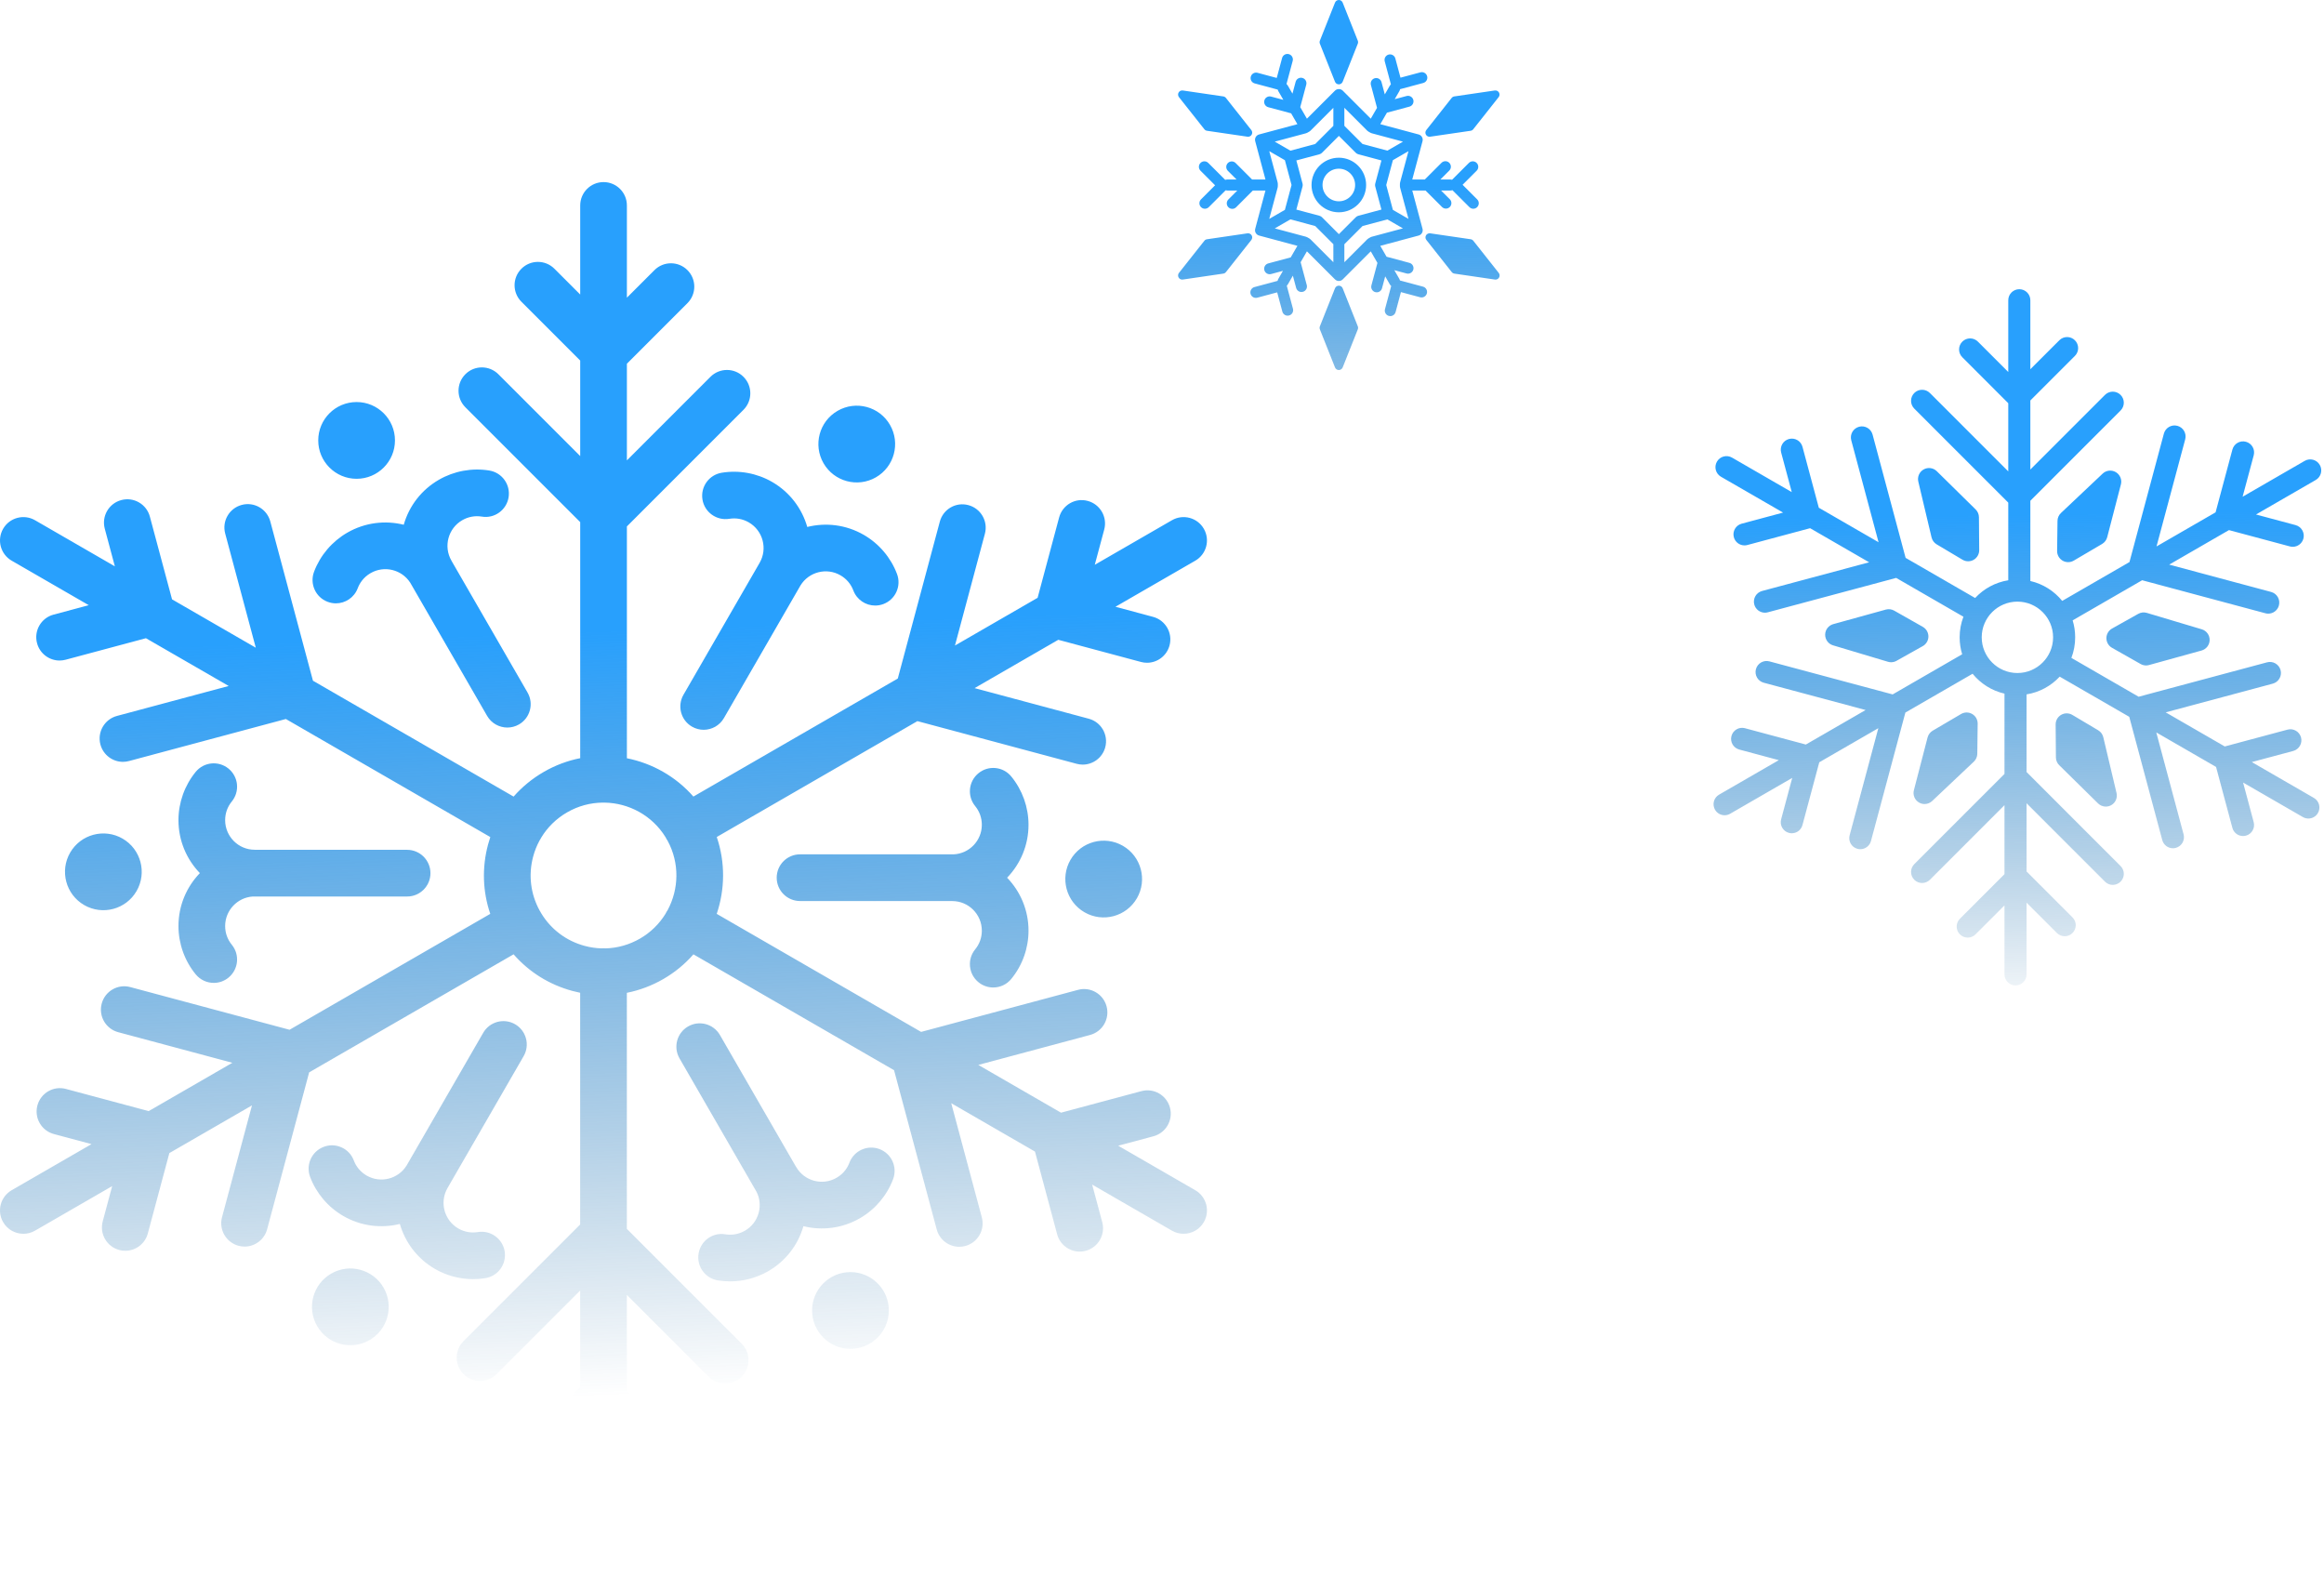 <svg width="217" height="147" viewBox="0 0 217 147" fill="none" xmlns="http://www.w3.org/2000/svg">
<path fill-rule="evenodd" clip-rule="evenodd" d="M56.355 74.932C56.32 74.932 56.285 74.931 56.25 74.93C55.126 74.945 53.992 75.239 52.952 75.84C51.94 76.424 51.114 77.238 50.528 78.211C50.507 78.251 50.486 78.292 50.463 78.332C50.441 78.37 50.417 78.408 50.393 78.445C50.131 78.921 49.925 79.433 49.781 79.971C49.322 81.684 49.541 83.471 50.395 85.019C50.419 85.055 50.441 85.091 50.463 85.129C50.485 85.167 50.506 85.205 50.525 85.244C51.438 86.761 52.878 87.846 54.593 88.306C55.11 88.445 55.633 88.522 56.155 88.538C56.22 88.532 56.285 88.529 56.352 88.529C56.42 88.529 56.488 88.532 56.555 88.539C57.669 88.507 58.765 88.199 59.757 87.626C60.766 87.044 61.569 86.24 62.141 85.311C62.169 85.25 62.201 85.189 62.236 85.129C62.269 85.07 62.306 85.014 62.344 84.96C63.393 83.004 63.465 80.576 62.342 78.498C62.304 78.445 62.269 78.389 62.236 78.332C62.203 78.275 62.173 78.218 62.146 78.16C60.889 76.12 58.707 74.967 56.455 74.93C56.422 74.931 56.389 74.932 56.355 74.932ZM64.745 74.366C63.097 72.488 60.896 71.26 58.535 70.788V49.145L69.421 38.26C70.273 37.408 70.273 36.03 69.421 35.178C68.571 34.326 67.189 34.326 66.339 35.178L58.535 42.981V33.956L64.19 28.301C65.041 27.449 65.041 26.071 64.19 25.219C63.34 24.367 61.958 24.367 61.108 25.219L58.535 27.791V19.18C58.535 17.976 57.559 17 56.355 17C55.152 17 54.176 17.976 54.176 19.18V27.497L51.768 25.089C50.918 24.237 49.536 24.237 48.686 25.089C47.834 25.94 47.834 27.319 48.686 28.171L54.176 33.661V42.579L46.535 34.938C45.684 34.087 44.303 34.087 43.453 34.938C42.602 35.79 42.602 37.169 43.453 38.021L54.176 48.743V70.782C53.008 71.013 51.859 71.437 50.773 72.064C49.699 72.684 48.752 73.463 47.957 74.368L29.222 63.551L25.238 48.68C24.926 47.517 23.729 46.824 22.568 47.139C21.406 47.451 20.716 48.647 21.027 49.809L23.884 60.469L16.064 55.954L13.993 48.228C13.682 47.065 12.484 46.373 11.324 46.687C10.161 46.999 9.471 48.195 9.783 49.357L10.725 52.872L3.269 48.567C2.227 47.966 0.894 48.323 0.292 49.366C-0.309 50.409 0.048 51.741 1.09 52.343L8.288 56.499L5.001 57.38C3.838 57.691 3.148 58.886 3.46 60.05C3.72 61.023 4.601 61.666 5.563 61.666C5.75 61.666 5.94 61.641 6.129 61.591L13.627 59.582L21.354 64.042L10.918 66.839C9.756 67.151 9.066 68.346 9.377 69.508C9.638 70.482 10.519 71.125 11.481 71.125C11.668 71.125 11.857 71.1 12.047 71.049L26.692 67.125L45.782 78.146C45.704 78.375 45.634 78.608 45.571 78.844C44.991 81.007 45.07 83.243 45.778 85.317L27.036 96.137L12.166 92.153C11.003 91.838 9.808 92.531 9.497 93.695C9.185 94.858 9.875 96.052 11.038 96.364L21.697 99.22L13.882 103.732L6.162 101.663C5 101.345 3.804 102.04 3.493 103.204C3.181 104.366 3.871 105.561 5.034 105.873L8.544 106.814L1.09 111.117C0.048 111.719 -0.31 113.052 0.292 114.095C0.696 114.794 1.428 115.185 2.182 115.185C2.552 115.185 2.927 115.091 3.27 114.893L10.474 110.733L9.592 114.026C9.28 115.189 9.97 116.384 11.133 116.696C11.322 116.747 11.512 116.771 11.699 116.771C12.661 116.771 13.541 116.128 13.802 115.155L15.813 107.651L23.528 103.197L20.732 113.634C20.42 114.796 21.111 115.991 22.273 116.303C22.462 116.354 22.652 116.379 22.839 116.379C23.801 116.379 24.682 115.736 24.943 114.761L28.867 100.114L47.956 89.093C49.398 90.747 51.298 91.936 53.465 92.517C53.7 92.58 53.936 92.635 54.172 92.683V114.316L43.283 125.204C42.432 126.056 42.432 127.435 43.283 128.287C44.134 129.138 45.515 129.138 46.365 128.287L54.172 120.48V129.51L48.522 135.161C47.67 136.012 47.67 137.391 48.522 138.243C49.372 139.095 50.754 139.095 51.604 138.243L54.172 135.675V144.282C54.172 145.485 55.148 146.461 56.352 146.461C57.555 146.461 58.531 145.486 58.531 144.282V135.96L60.944 138.373C61.37 138.799 61.927 139.012 62.485 139.012C63.043 139.012 63.601 138.799 64.026 138.373C64.878 137.521 64.878 136.142 64.026 135.291L58.531 129.796V120.889L66.168 128.526C66.594 128.952 67.152 129.165 67.71 129.165C68.267 129.165 68.826 128.952 69.251 128.526C70.102 127.675 70.102 126.296 69.251 125.444L58.531 114.725V92.688C59.714 92.452 60.862 92.022 61.937 91.402C63.023 90.775 63.964 89.991 64.748 89.096L83.481 99.912L87.466 114.781C87.726 115.755 88.607 116.397 89.569 116.397C89.756 116.396 89.946 116.373 90.135 116.322C91.298 116.01 91.988 114.815 91.676 113.652L88.82 102.994L96.64 107.509L98.709 115.231C98.97 116.204 99.851 116.847 100.813 116.847C101 116.847 101.19 116.822 101.379 116.772C102.542 116.46 103.232 115.265 102.92 114.102L101.979 110.591L109.429 114.893C109.772 115.09 110.147 115.184 110.517 115.184C111.27 115.184 112.003 114.794 112.406 114.095C113.008 113.052 112.651 111.72 111.608 111.117L104.41 106.961L107.703 106.079C108.865 105.768 109.555 104.573 109.244 103.409C108.932 102.246 107.737 101.552 106.574 101.868L99.071 103.878L91.347 99.419L101.784 96.622C102.947 96.31 103.637 95.115 103.325 93.953C103.014 92.789 101.817 92.098 100.656 92.412L86.008 96.337L66.923 85.317C67.695 83.034 67.732 80.51 66.926 78.141L85.662 67.323L100.531 71.307C100.72 71.358 100.91 71.383 101.097 71.383C102.059 71.382 102.94 70.74 103.2 69.766C103.512 68.603 102.822 67.408 101.659 67.097L91.001 64.241L98.815 59.73L106.535 61.799C106.725 61.849 106.914 61.874 107.101 61.874C108.063 61.873 108.944 61.231 109.204 60.257C109.516 59.095 108.826 57.9 107.663 57.588L104.154 56.647L111.608 52.344C112.651 51.742 113.008 50.409 112.406 49.366C111.805 48.323 110.471 47.966 109.429 48.568L102.223 52.728L103.106 49.435C103.418 48.272 102.727 47.077 101.565 46.765C100.402 46.448 99.207 47.143 98.895 48.306L96.885 55.81L89.168 60.266L91.964 49.827C92.276 48.665 91.585 47.47 90.423 47.158C89.26 46.841 88.065 47.535 87.754 48.699L83.829 63.348L64.745 74.366ZM31.363 56.327C31.107 56.327 30.847 56.281 30.593 56.185C29.467 55.76 28.899 54.502 29.325 53.376C29.904 51.843 31.005 50.549 32.425 49.73C34.083 48.773 35.973 48.562 37.699 48.989C38.21 47.207 39.373 45.719 40.983 44.788C42.402 43.971 44.071 43.663 45.688 43.927C46.875 44.12 47.682 45.239 47.489 46.428C47.296 47.616 46.172 48.432 44.987 48.229C44.353 48.127 43.721 48.242 43.162 48.565C41.843 49.326 41.39 51.017 42.151 52.337C42.17 52.37 42.187 52.402 42.204 52.434L49.259 64.653C49.861 65.696 49.503 67.029 48.461 67.631C48.118 67.829 47.743 67.922 47.373 67.922C46.62 67.922 45.887 67.532 45.484 66.833L38.307 54.403C37.516 53.172 35.883 52.766 34.604 53.505C33.898 53.912 33.561 54.497 33.402 54.917C33.073 55.79 32.244 56.327 31.363 56.327ZM19.96 91.76C19.328 91.76 18.702 91.486 18.27 90.959C17.235 89.691 16.664 88.091 16.664 86.453C16.664 84.537 17.425 82.793 18.662 81.512C17.425 80.23 16.664 78.487 16.664 76.57C16.664 74.931 17.235 73.331 18.271 72.063C19.034 71.131 20.406 70.995 21.338 71.757C22.27 72.519 22.407 73.892 21.645 74.824C21.238 75.321 21.023 75.925 21.023 76.57C21.023 78.093 22.261 79.332 23.784 79.332C23.839 79.332 23.892 79.334 23.946 79.338H38.013C39.216 79.338 40.192 80.314 40.192 81.518C40.192 82.721 39.216 83.697 38.013 83.697H23.602C22.164 83.791 21.023 84.991 21.023 86.453C21.023 87.098 21.238 87.701 21.646 88.201C22.407 89.133 22.269 90.506 21.337 91.268C20.933 91.599 20.445 91.76 19.96 91.76ZM44.18 119.418C42.936 119.418 41.703 119.093 40.616 118.466C38.956 117.507 37.828 115.975 37.336 114.264C35.61 114.694 33.719 114.482 32.057 113.524C30.636 112.703 29.535 111.407 28.957 109.876C28.532 108.75 29.101 107.493 30.227 107.067C31.356 106.641 32.612 107.211 33.036 108.337C33.262 108.937 33.678 109.426 34.238 109.75C35.527 110.495 37.183 110.073 37.965 108.812L45.12 96.42C45.722 95.377 47.055 95.021 48.097 95.622C49.139 96.225 49.496 97.557 48.895 98.6L41.817 110.859C41.811 110.87 41.805 110.881 41.799 110.891L41.785 110.917C41.023 112.235 41.477 113.929 42.796 114.691C43.354 115.012 43.983 115.126 44.619 115.024C45.798 114.829 46.927 115.635 47.122 116.822C47.316 118.01 46.511 119.131 45.322 119.326C44.944 119.387 44.561 119.418 44.18 119.418ZM68.167 119.627C67.787 119.627 67.407 119.597 67.029 119.535C65.841 119.342 65.034 118.223 65.228 117.034C65.421 115.846 66.539 115.029 67.73 115.233C68.172 115.304 68.85 115.305 69.556 114.898C70.194 114.53 70.651 113.934 70.842 113.222C71.019 112.562 70.947 111.876 70.644 111.271L63.448 98.807C62.847 97.764 63.204 96.431 64.246 95.829C65.289 95.228 66.622 95.585 67.223 96.628L74.266 108.827C74.292 108.866 74.317 108.905 74.34 108.946C75.102 110.265 76.795 110.721 78.113 109.957C78.819 109.55 79.156 108.965 79.314 108.546C79.74 107.42 80.997 106.854 82.123 107.277C83.249 107.703 83.817 108.961 83.391 110.087C82.812 111.62 81.711 112.914 80.291 113.733C78.633 114.691 76.744 114.901 75.017 114.474C74.506 116.256 73.344 117.744 71.734 118.675C70.647 119.301 69.412 119.627 68.167 119.627ZM92.741 92.19C92.255 92.19 91.767 92.028 91.361 91.697C90.43 90.934 90.293 89.561 91.056 88.63C91.463 88.133 91.677 87.53 91.677 86.884C91.677 85.361 90.439 84.122 88.916 84.122C88.878 84.122 88.841 84.121 88.803 84.119H74.703C73.5 84.119 72.523 83.143 72.523 81.939C72.523 80.736 73.5 79.76 74.703 79.76H89.043C90.507 79.693 91.677 78.481 91.677 77.001C91.677 76.356 91.462 75.752 91.055 75.254C90.293 74.322 90.431 72.949 91.362 72.188C92.294 71.423 93.667 71.561 94.429 72.495C95.465 73.761 96.036 75.362 96.036 77.001C96.036 78.918 95.274 80.661 94.038 81.942C95.275 83.224 96.036 84.967 96.036 86.884C96.036 88.524 95.465 90.125 94.427 91.391C93.998 91.917 93.372 92.19 92.741 92.19ZM81.718 56.533C80.837 56.533 80.008 55.996 79.679 55.123C79.452 54.521 79.036 54.033 78.476 53.709C77.18 52.96 75.524 53.388 74.745 54.655L67.593 67.042C67.189 67.741 66.456 68.132 65.703 68.132C65.333 68.132 64.959 68.038 64.615 67.84C63.573 67.238 63.216 65.906 63.818 64.863L70.896 52.602C70.907 52.582 70.918 52.562 70.93 52.542C71.691 51.224 71.237 49.531 69.918 48.768C69.36 48.447 68.73 48.332 68.094 48.435C66.912 48.625 65.785 47.824 65.592 46.637C65.397 45.449 66.203 44.328 67.39 44.134C69.009 43.87 70.678 44.174 72.098 44.994C73.758 45.953 74.886 47.484 75.378 49.196C77.106 48.766 78.996 48.977 80.657 49.935C82.077 50.757 83.178 52.052 83.756 53.582C84.182 54.708 83.615 55.966 82.489 56.392C82.235 56.487 81.974 56.533 81.718 56.533ZM33.297 37.534C35.275 37.534 36.879 39.138 36.879 41.116C36.879 43.095 35.275 44.699 33.297 44.699C31.319 44.699 29.715 43.095 29.715 41.116C29.714 39.138 31.318 37.534 33.297 37.534ZM11.443 78.29C9.729 77.301 7.538 77.888 6.549 79.601C5.56 81.315 6.147 83.506 7.86 84.495C9.574 85.484 11.765 84.897 12.754 83.184C13.743 81.47 13.156 79.279 11.443 78.29ZM29.611 123.798C28.622 122.085 29.209 119.894 30.922 118.904C32.636 117.915 34.827 118.502 35.816 120.215C36.805 121.929 36.218 124.12 34.505 125.109C32.792 126.099 30.601 125.512 29.611 123.798ZM82.993 122.343C82.993 124.321 81.389 125.925 79.41 125.925C77.432 125.925 75.828 124.321 75.828 122.343C75.828 120.365 77.432 118.761 79.41 118.761C81.389 118.761 82.993 120.365 82.993 122.343ZM106.158 83.858C105.169 85.571 102.978 86.158 101.264 85.169C99.551 84.18 98.964 81.989 99.953 80.275C100.943 78.562 103.133 77.975 104.847 78.964C106.56 79.953 107.147 82.144 106.158 83.858ZM81.79 44.56C83.504 43.571 84.091 41.379 83.101 39.666C82.112 37.952 79.921 37.365 78.208 38.355C76.494 39.344 75.907 41.535 76.897 43.249C77.886 44.962 80.077 45.549 81.79 44.56Z" fill="url(#paint0_linear_1549_18968)"/>
<path fill-rule="evenodd" clip-rule="evenodd" d="M125.012 0C125.17 0 125.311 0.096 125.37 0.243L126.782 3.796C126.818 3.887 126.818 3.989 126.782 4.08L125.37 7.633C125.311 7.779 125.169 7.875 125.012 7.875C124.854 7.875 124.712 7.779 124.654 7.633L123.242 4.08C123.206 3.989 123.206 3.887 123.242 3.796L124.654 0.243C124.712 0.096 124.854 0 125.012 0ZM125.014 26.233C124.883 26.233 124.752 26.182 124.652 26.082L122.032 23.463L121.445 24.48L122.017 26.614C122.091 26.888 121.928 27.169 121.654 27.243C121.61 27.255 121.565 27.261 121.521 27.261C121.295 27.261 121.087 27.109 121.026 26.88L120.719 25.737L120.247 26.556C120.221 26.601 120.189 26.641 120.152 26.675L120.728 28.823C120.802 29.097 120.639 29.379 120.365 29.452C120.321 29.464 120.276 29.47 120.232 29.47C120.005 29.47 119.798 29.318 119.737 29.089L119.256 27.294L117.396 27.793C117.122 27.867 116.841 27.704 116.768 27.43C116.694 27.156 116.857 26.875 117.131 26.801L119.295 26.221C119.304 26.16 119.325 26.099 119.358 26.043L119.794 25.286L118.685 25.584C118.412 25.658 118.13 25.494 118.057 25.221C117.983 24.947 118.146 24.666 118.42 24.592L120.52 24.029L121.143 22.95L117.566 21.991C117.292 21.918 117.13 21.637 117.203 21.363L118.161 17.786H116.985L115.424 19.347C115.324 19.448 115.192 19.498 115.061 19.498C114.93 19.498 114.798 19.448 114.698 19.347C114.498 19.147 114.498 18.822 114.698 18.622L115.533 17.786H114.587C114.537 17.786 114.488 17.779 114.441 17.765L112.869 19.338C112.769 19.438 112.637 19.488 112.506 19.488C112.375 19.488 112.243 19.438 112.143 19.337C111.943 19.137 111.943 18.812 112.143 18.612L113.457 17.298L112.096 15.937C111.895 15.736 111.895 15.411 112.096 15.211C112.296 15.01 112.621 15.01 112.821 15.211L114.404 16.794C114.461 16.772 114.523 16.76 114.587 16.76H115.464L114.65 15.947C114.45 15.746 114.45 15.421 114.65 15.221C114.851 15.02 115.176 15.02 115.376 15.221L116.915 16.76H118.162L117.203 13.181C117.13 12.907 117.292 12.626 117.566 12.553L121.142 11.594L120.557 10.581L118.42 10.008C118.146 9.934 117.983 9.653 118.057 9.379C118.13 9.105 118.411 8.942 118.685 9.016L119.831 9.323L119.358 8.503C119.332 8.458 119.314 8.411 119.302 8.363L117.154 7.787C116.88 7.714 116.718 7.433 116.791 7.159C116.864 6.885 117.145 6.722 117.42 6.796L119.214 7.277L119.713 5.417C119.786 5.143 120.067 4.98 120.341 5.054C120.615 5.127 120.777 5.409 120.704 5.683L120.124 7.847C120.172 7.886 120.214 7.934 120.247 7.99L120.682 8.744L120.978 7.638C121.052 7.364 121.332 7.201 121.607 7.275C121.881 7.348 122.043 7.629 121.97 7.903L121.408 10.001L122.032 11.082L124.652 8.462C124.844 8.269 125.185 8.269 125.377 8.462L127.994 11.079L128.578 10.068L128.006 7.933C127.932 7.659 128.095 7.377 128.369 7.304C128.642 7.23 128.924 7.393 128.997 7.667L129.304 8.811L129.777 7.99C129.804 7.945 129.836 7.905 129.872 7.871L129.297 5.724C129.224 5.45 129.386 5.168 129.66 5.095C129.933 5.021 130.215 5.184 130.288 5.458L130.769 7.252L132.629 6.754C132.902 6.68 133.184 6.843 133.257 7.117C133.331 7.391 133.168 7.672 132.895 7.746L130.729 8.326C130.72 8.387 130.699 8.447 130.666 8.503L130.229 9.26L131.338 8.963C131.611 8.889 131.893 9.052 131.966 9.326C132.04 9.6 131.877 9.881 131.604 9.955L129.504 10.517L128.882 11.593L132.463 12.553C132.737 12.626 132.899 12.907 132.826 13.181L131.867 16.76H133.038L134.598 15.199C134.799 14.999 135.124 14.999 135.324 15.199C135.525 15.399 135.525 15.725 135.324 15.925L134.489 16.76H135.438C135.489 16.76 135.539 16.767 135.585 16.781L137.155 15.211C137.355 15.01 137.681 15.01 137.881 15.211C138.081 15.411 138.081 15.736 137.881 15.937L136.567 17.25L137.928 18.612C138.129 18.812 138.129 19.137 137.928 19.338C137.828 19.438 137.697 19.488 137.566 19.488C137.434 19.488 137.303 19.438 137.203 19.337L135.619 17.754C135.563 17.775 135.502 17.786 135.438 17.786H134.558L135.372 18.6C135.572 18.8 135.572 19.125 135.372 19.326C135.272 19.426 135.14 19.476 135.009 19.476C134.878 19.476 134.746 19.426 134.646 19.326L133.107 17.786H131.868L132.826 21.363C132.899 21.637 132.737 21.918 132.463 21.991L128.881 22.951L129.468 23.968L131.603 24.54C131.876 24.613 132.039 24.894 131.966 25.168C131.892 25.442 131.61 25.605 131.337 25.531L130.194 25.225L130.666 26.043C130.693 26.088 130.711 26.136 130.722 26.185L132.87 26.761C133.144 26.834 133.307 27.115 133.233 27.389C133.16 27.663 132.878 27.825 132.605 27.752L130.81 27.271L130.312 29.131C130.25 29.36 130.043 29.511 129.816 29.511C129.772 29.511 129.728 29.505 129.683 29.493C129.409 29.42 129.247 29.139 129.32 28.865L129.901 26.7C129.852 26.661 129.81 26.613 129.777 26.556L129.341 25.8L129.044 26.91C128.983 27.139 128.775 27.29 128.549 27.29C128.505 27.29 128.46 27.285 128.416 27.273C128.142 27.199 127.979 26.918 128.053 26.644L128.616 24.544L127.994 23.466L125.377 26.082C125.277 26.183 125.146 26.233 125.014 26.233ZM119.975 19.592L118.514 20.435L119.297 17.515C119.308 17.472 119.314 17.427 119.314 17.382V17.162C119.314 17.117 119.309 17.073 119.297 17.029L118.515 14.112L119.975 14.955L120.596 17.273L119.975 19.592ZM120.489 20.48L119.032 21.322L121.945 22.102C121.989 22.114 122.03 22.131 122.069 22.154L122.26 22.264C122.299 22.286 122.334 22.313 122.366 22.345L124.5 24.479V22.795L122.806 21.101L120.489 20.48ZM120.488 14.066L119.029 13.223L121.945 12.442C121.989 12.43 122.03 12.413 122.069 12.39L122.26 12.281C122.299 12.258 122.334 12.231 122.366 12.199L124.5 10.065V11.751L122.806 13.445L120.488 14.066ZM125.527 24.482V22.801L127.227 21.101L129.542 20.481L130.998 21.321L128.084 22.102C128.04 22.114 127.999 22.131 127.96 22.154L127.769 22.264C127.731 22.286 127.695 22.313 127.663 22.345L125.527 24.482ZM130.059 19.594L131.515 20.435L130.732 17.515C130.721 17.471 130.715 17.427 130.715 17.382V17.162C130.715 17.117 130.721 17.073 130.732 17.029L131.514 14.112L130.059 14.953L129.437 17.273L130.059 19.594ZM129.542 14.065L131.001 13.223L128.084 12.442C128.04 12.43 127.999 12.413 127.96 12.39L127.769 12.281C127.731 12.258 127.695 12.231 127.663 12.199L125.527 10.062V11.745L127.227 13.445L129.542 14.065ZM125.011 19.82C123.606 19.82 122.463 18.676 122.463 17.271C122.463 15.866 123.606 14.723 125.011 14.723C126.417 14.723 127.56 15.866 127.56 17.271C127.56 18.676 126.417 19.82 125.011 19.82ZM125.011 15.749C124.172 15.749 123.489 16.432 123.489 17.271C123.489 18.11 124.172 18.793 125.011 18.793C125.851 18.793 126.533 18.11 126.533 17.271C126.533 16.432 125.851 15.749 125.011 15.749ZM123.205 20.145L121.044 19.566L121.623 17.406C121.646 17.319 121.646 17.227 121.623 17.14L121.044 14.979L123.205 14.401C123.292 14.377 123.371 14.332 123.435 14.268L125.016 12.686L126.598 14.268C126.662 14.332 126.741 14.377 126.828 14.401L128.989 14.979L128.41 17.14C128.386 17.227 128.386 17.319 128.41 17.406L128.989 19.566L126.828 20.145C126.741 20.168 126.662 20.214 126.598 20.278L125.016 21.86L123.435 20.278C123.371 20.214 123.292 20.168 123.205 20.145ZM116.483 21.783L112.7 22.337C112.603 22.351 112.515 22.402 112.454 22.479L110.083 25.478C109.985 25.602 109.973 25.773 110.052 25.909C110.121 26.03 110.249 26.102 110.385 26.102C110.403 26.102 110.422 26.1 110.441 26.098L114.224 25.544C114.321 25.53 114.409 25.479 114.47 25.402L116.841 22.403C116.938 22.279 116.951 22.108 116.872 21.972C116.793 21.835 116.638 21.761 116.483 21.783ZM114.47 9.143C114.409 9.066 114.321 9.015 114.224 9.001L110.441 8.447C110.286 8.425 110.131 8.499 110.052 8.636C109.973 8.772 109.985 8.943 110.083 9.067L112.454 12.066C112.515 12.143 112.603 12.194 112.7 12.208L116.483 12.762C116.501 12.764 116.52 12.766 116.539 12.766C116.675 12.766 116.802 12.694 116.872 12.573C116.951 12.437 116.938 12.266 116.84 12.142L114.47 9.143ZM125.012 26.67C125.17 26.67 125.311 26.766 125.37 26.913L126.782 30.465C126.818 30.557 126.818 30.659 126.782 30.75L125.37 34.303C125.311 34.449 125.169 34.545 125.012 34.545C124.854 34.545 124.712 34.449 124.654 34.303L123.242 30.75C123.206 30.659 123.206 30.557 123.242 30.465L124.654 26.913C124.712 26.766 124.854 26.67 125.012 26.67ZM137.325 22.336C137.422 22.351 137.51 22.401 137.571 22.479L139.942 25.478C140.04 25.602 140.052 25.773 139.973 25.909C139.904 26.029 139.776 26.102 139.64 26.102C139.622 26.102 139.603 26.1 139.584 26.098L135.801 25.544C135.704 25.53 135.616 25.479 135.555 25.402L133.185 22.403C133.087 22.279 133.074 22.108 133.153 21.971C133.232 21.835 133.387 21.762 133.542 21.783L137.325 22.336ZM133.478 12.766C133.497 12.766 133.516 12.765 133.534 12.762L137.317 12.209C137.414 12.194 137.503 12.143 137.563 12.066L139.934 9.067C140.032 8.943 140.044 8.773 139.965 8.636C139.886 8.499 139.731 8.425 139.576 8.447L135.794 9.001C135.696 9.015 135.608 9.066 135.547 9.143L133.177 12.142C133.079 12.266 133.067 12.437 133.145 12.573C133.215 12.694 133.342 12.766 133.478 12.766Z" fill="url(#paint1_linear_1549_18968)"/>
<path fill-rule="evenodd" clip-rule="evenodd" d="M187.519 46.924V54.173C186.306 54.367 185.226 54.966 184.425 55.828L177.933 52.08L174.849 40.57C174.702 40.02 174.136 39.693 173.587 39.841C173.037 39.989 172.711 40.554 172.858 41.104L175.408 50.622L169.829 47.401L168.304 41.713C168.157 41.163 167.591 40.835 167.042 40.984C166.492 41.131 166.166 41.696 166.313 42.246L167.304 45.943L161.724 42.721C161.231 42.437 160.6 42.606 160.316 43.099C160.031 43.592 160.2 44.222 160.693 44.507L166.492 47.854L162.624 48.891C162.074 49.038 161.747 49.603 161.895 50.153C162.018 50.614 162.435 50.917 162.889 50.917C162.978 50.917 163.068 50.906 163.157 50.882L169.016 49.312L174.529 52.495L164.532 55.173C163.982 55.321 163.656 55.886 163.803 56.435C163.926 56.896 164.343 57.2 164.798 57.2C164.886 57.2 164.976 57.188 165.065 57.164L177.053 53.952L183.332 57.577C183.104 58.175 182.979 58.823 182.979 59.499C182.979 60.05 183.061 60.581 183.215 61.081L176.725 64.829L165.22 61.746C164.67 61.597 164.104 61.924 163.957 62.474C163.81 63.024 164.136 63.59 164.686 63.737L174.2 66.286L168.619 69.509L162.934 67.985C162.385 67.836 161.819 68.164 161.672 68.714C161.525 69.264 161.851 69.829 162.401 69.976L166.094 70.966L160.516 74.187C160.022 74.471 159.854 75.102 160.138 75.595C160.329 75.925 160.675 76.11 161.032 76.11C161.207 76.11 161.384 76.066 161.546 75.972L167.347 72.623L166.31 76.495C166.163 77.044 166.489 77.61 167.039 77.757C167.128 77.781 167.218 77.792 167.306 77.792C167.761 77.792 168.178 77.489 168.301 77.028L169.872 71.165L175.387 67.981L172.707 77.983C172.56 78.533 172.886 79.098 173.436 79.245C173.525 79.269 173.615 79.28 173.704 79.28C174.158 79.28 174.575 78.977 174.698 78.516L177.912 66.523L184.188 62.9C184.935 63.817 185.976 64.484 187.166 64.757V72.254L178.743 80.676C178.341 81.079 178.341 81.731 178.743 82.133C179.145 82.536 179.799 82.536 180.201 82.133L187.166 75.169V81.61L183.003 85.773C182.6 86.176 182.6 86.829 183.003 87.231C183.205 87.432 183.468 87.533 183.732 87.533C183.996 87.533 184.26 87.432 184.461 87.231L187.166 84.525V90.967C187.166 91.537 187.628 91.998 188.197 91.998C188.766 91.998 189.227 91.537 189.227 90.967V84.272L192.06 87.104C192.462 87.507 193.115 87.507 193.517 87.104C193.92 86.702 193.92 86.049 193.517 85.647L189.227 81.357V74.989L196.549 82.31C196.75 82.511 197.014 82.612 197.278 82.612C197.541 82.612 197.805 82.511 198.006 82.31C198.409 81.908 198.409 81.255 198.006 80.853L189.227 72.074V64.826C190.441 64.632 191.52 64.032 192.321 63.17L198.815 66.919L201.898 78.427C202.022 78.888 202.438 79.192 202.893 79.192C202.981 79.192 203.071 79.18 203.161 79.156C203.71 79.009 204.037 78.444 203.889 77.894L201.339 68.376L206.921 71.599L208.445 77.287C208.568 77.747 208.984 78.051 209.439 78.051C209.528 78.051 209.617 78.039 209.707 78.016C210.257 77.868 210.583 77.303 210.435 76.753L209.445 73.057L215.026 76.278C215.188 76.372 215.365 76.417 215.54 76.417C215.896 76.417 216.243 76.232 216.433 75.901C216.718 75.408 216.549 74.778 216.056 74.493L210.257 71.145L214.126 70.109C214.675 69.961 215.002 69.396 214.854 68.846C214.707 68.296 214.142 67.969 213.592 68.118L207.733 69.688L202.218 66.504L212.216 63.825C212.766 63.677 213.092 63.112 212.945 62.562C212.797 62.012 212.232 61.685 211.682 61.834L199.693 65.046L193.413 61.42C193.641 60.823 193.766 60.176 193.766 59.499C193.766 58.949 193.684 58.417 193.53 57.917L200.019 54.17L211.527 57.253C211.617 57.277 211.706 57.289 211.795 57.289C212.25 57.289 212.666 56.985 212.789 56.525C212.937 55.975 212.611 55.41 212.061 55.263L202.544 52.712L208.126 49.489L213.814 51.013C213.903 51.037 213.993 51.049 214.081 51.049C214.536 51.049 214.953 50.745 215.076 50.285C215.223 49.735 214.897 49.17 214.347 49.023L210.65 48.032L216.228 44.811C216.721 44.527 216.89 43.897 216.606 43.404C216.321 42.91 215.691 42.741 215.198 43.026L209.401 46.373L210.438 42.505C210.585 41.955 210.259 41.389 209.709 41.242C209.158 41.093 208.594 41.421 208.447 41.971L206.877 47.831L201.361 51.015L204.04 41.017C204.187 40.467 203.861 39.902 203.311 39.755C202.761 39.606 202.196 39.933 202.049 40.483L198.836 52.473L192.556 56.099C191.81 55.182 190.77 54.515 189.581 54.242V46.75L198.006 38.324C198.409 37.922 198.409 37.269 198.006 36.867C197.604 36.464 196.951 36.464 196.549 36.867L189.581 43.835V37.387L193.742 33.226C194.144 32.824 194.144 32.171 193.742 31.769C193.34 31.366 192.687 31.366 192.285 31.769L189.581 34.472V28.031C189.581 27.461 189.119 27 188.55 27C187.981 27 187.519 27.462 187.519 28.031V34.729L184.685 31.895C184.283 31.492 183.63 31.492 183.228 31.895C182.825 32.298 182.825 32.95 183.228 33.353L187.519 37.644V44.009L180.201 36.691C179.798 36.288 179.145 36.288 178.743 36.691C178.341 37.093 178.341 37.746 178.743 38.148L187.519 46.924ZM188.372 56.167C186.535 56.167 185.04 57.662 185.04 59.499C185.04 61.337 186.535 62.832 188.372 62.832C190.21 62.832 191.705 61.337 191.705 59.499C191.705 57.662 190.21 56.167 188.372 56.167ZM184.473 47.562L180.845 43.991C180.518 43.669 180.017 43.602 179.616 43.828C179.216 44.053 179.014 44.517 179.12 44.964L180.356 50.172C180.421 50.443 180.593 50.677 180.832 50.819L183.247 52.255C183.41 52.352 183.592 52.4 183.774 52.4C183.951 52.4 184.128 52.354 184.287 52.263C184.61 52.078 184.807 51.733 184.805 51.361L184.781 48.288C184.778 48.015 184.668 47.754 184.473 47.562ZM179.54 58.523C179.864 58.707 180.063 59.05 180.062 59.422C180.062 59.794 179.86 60.137 179.536 60.319L177.085 61.693C176.93 61.78 176.756 61.825 176.581 61.825C176.482 61.825 176.382 61.81 176.286 61.782L171.158 60.248C170.717 60.117 170.417 59.709 170.422 59.25C170.427 58.791 170.735 58.39 171.178 58.268L176.084 56.911C176.346 56.839 176.629 56.873 176.867 57.008L179.54 58.523ZM184.149 66.657C183.827 66.47 183.43 66.471 183.109 66.66L180.46 68.217C180.225 68.356 180.054 68.582 179.985 68.847L178.707 73.774C178.592 74.219 178.784 74.686 179.18 74.92C179.343 75.016 179.524 75.063 179.704 75.063C179.961 75.063 180.216 74.967 180.412 74.782L184.304 71.107C184.507 70.916 184.623 70.65 184.627 70.371L184.662 67.561C184.667 67.189 184.471 66.844 184.149 66.657ZM195.916 68.178C196.156 68.32 196.328 68.554 196.392 68.826L197.628 74.033C197.735 74.481 197.532 74.944 197.132 75.169C196.973 75.259 196.799 75.302 196.626 75.302C196.362 75.302 196.101 75.201 195.903 75.006L192.275 71.435C192.08 71.244 191.97 70.983 191.968 70.709L191.943 67.636C191.941 67.264 192.138 66.92 192.461 66.734C192.784 66.549 193.181 66.552 193.501 66.742L195.916 68.178ZM205.587 58.751L200.458 57.218C200.191 57.138 199.903 57.17 199.659 57.306L197.208 58.68C196.884 58.862 196.683 59.205 196.682 59.577C196.681 59.949 196.88 60.292 197.204 60.476L199.877 61.991C200.033 62.08 200.209 62.126 200.385 62.126C200.478 62.126 200.57 62.113 200.66 62.088L205.566 60.732C206.009 60.609 206.317 60.209 206.322 59.749C206.327 59.29 206.027 58.883 205.587 58.751ZM193.111 52.481C192.932 52.481 192.753 52.435 192.593 52.342C192.272 52.155 192.075 51.809 192.08 51.437L192.116 48.628C192.119 48.349 192.236 48.083 192.439 47.892L196.331 44.217C196.664 43.901 197.167 43.845 197.563 44.079C197.958 44.313 198.151 44.78 198.036 45.225L196.757 50.152C196.689 50.416 196.517 50.643 196.282 50.782L193.633 52.339C193.472 52.434 193.291 52.481 193.111 52.481Z" fill="url(#paint2_linear_1549_18968)"/>
<defs>
<linearGradient id="paint0_linear_1549_18968" x1="53.32" y1="58.975" x2="55.917" y2="130.369" gradientUnits="userSpaceOnUse">
<stop stop-color="#28A0FD"/>
<stop offset="1" stop-color="#186097" stop-opacity="0"/>
</linearGradient>
<linearGradient id="paint1_linear_1549_18968" x1="124" y1="17.5" x2="124.474" y2="57.488" gradientUnits="userSpaceOnUse">
<stop stop-color="#28A0FD"/>
<stop offset="1" stop-color="#186097" stop-opacity="0"/>
</linearGradient>
<linearGradient id="paint2_linear_1549_18968" x1="186.847" y1="48.074" x2="187.591" y2="95.834" gradientUnits="userSpaceOnUse">
<stop stop-color="#28A0FD"/>
<stop offset="1" stop-color="#186097" stop-opacity="0"/>
</linearGradient>
</defs>
</svg>
